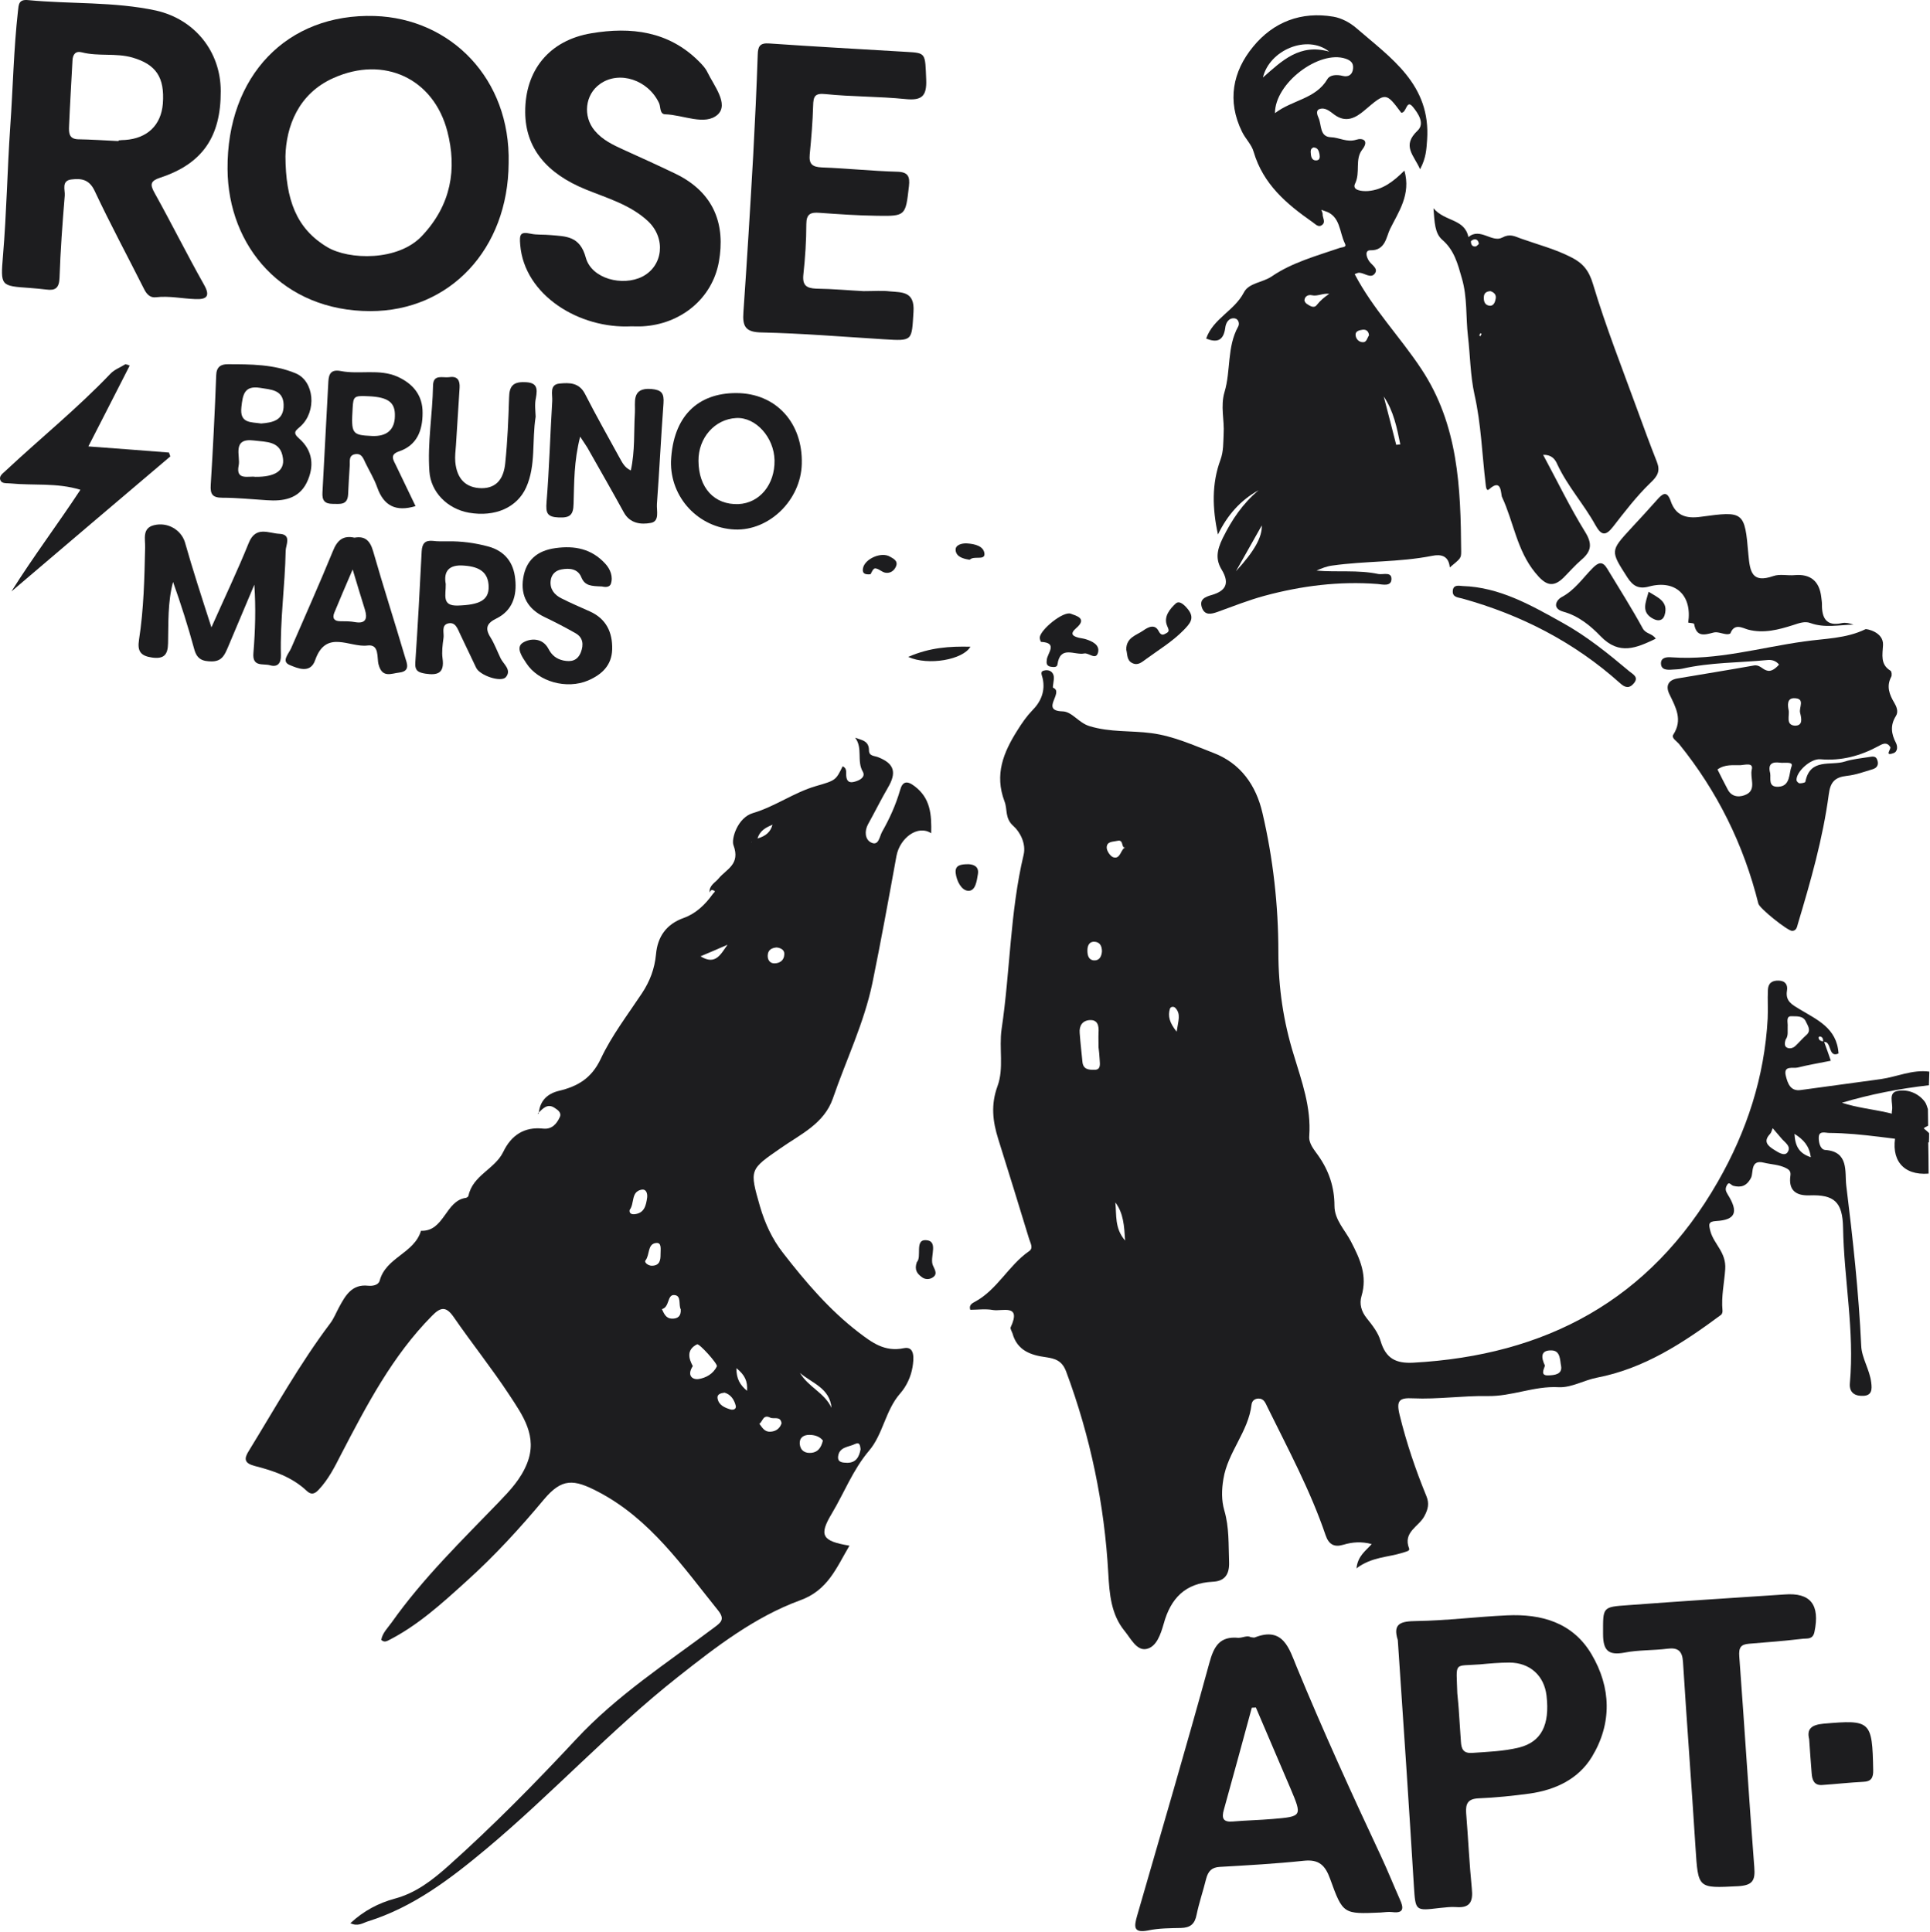 <svg width="850" height="851" viewBox="0 0 850 851" fill="none" xmlns="http://www.w3.org/2000/svg">
<path d="M849.382 516.964C838.082 517.864 832.482 510.764 834.982 499.464C835.682 496.064 832.582 492.864 833.282 489.064C833.882 485.964 831.182 481.064 836.182 480.464C840.282 479.864 844.782 481.464 847.682 485.264C848.382 486.164 848.682 487.464 849.082 488.564C849.082 490.964 849.182 493.464 849.182 495.864C845.582 497.464 845.482 499.164 849.182 500.764C849.282 506.264 849.382 511.564 849.382 516.964Z" fill="#1D1D1F"/>
<path d="M796.782 766.064C795.682 761.664 797.682 759.764 803.082 759.264C823.882 757.464 824.582 757.964 824.982 779.664C825.082 783.064 824.082 784.764 820.682 784.864C814.682 785.164 808.582 785.864 802.582 786.264C798.982 786.564 798.082 784.064 797.882 781.064C797.482 776.364 797.182 771.664 796.782 766.064Z" fill="#1D1D1F"/>
<path d="M803.414 459.043C804.414 461.743 805.414 464.543 806.314 467.243C801.414 468.243 796.514 469.043 791.714 470.243C789.614 470.743 785.314 469.143 786.514 473.943C787.314 477.143 788.514 480.843 793.114 480.143C804.814 478.543 816.514 476.943 828.314 475.343C835.414 474.343 842.214 471.043 849.714 472.043C849.614 474.043 849.614 476.043 849.514 478.043C836.414 479.543 823.614 482.043 811.214 485.743C824.214 490.043 838.814 488.543 849.614 499.143C849.614 500.543 849.614 501.843 849.514 503.243C834.814 502.043 820.314 499.143 805.614 499.043C803.914 499.043 801.114 497.943 801.014 500.943C800.914 503.043 801.614 506.343 803.814 506.543C814.414 507.243 812.414 516.243 813.114 522.143C816.014 545.643 818.614 569.143 819.714 592.843C819.914 598.143 823.414 603.243 824.114 608.943C824.514 612.043 824.414 614.643 820.714 614.843C817.214 615.043 814.314 613.643 814.714 609.243C816.814 586.243 812.114 563.543 811.714 540.743C811.514 529.443 807.814 526.143 796.914 526.543C791.114 526.743 787.614 524.443 788.514 517.943C788.814 516.043 788.014 515.243 786.614 514.543C783.514 512.943 780.014 512.943 776.814 512.143C770.814 510.643 772.314 516.443 771.214 518.743C769.214 522.643 766.614 523.143 763.414 522.343C762.214 522.043 761.514 520.043 760.414 522.343C759.814 523.643 759.914 524.543 760.914 526.143C765.814 533.943 764.314 537.343 755.914 537.843C752.214 538.043 752.514 539.343 753.314 542.443C754.914 548.143 760.314 551.643 759.814 559.043C759.414 565.043 758.014 571.143 758.614 577.243C758.714 577.843 758.414 578.843 758.014 579.143C741.314 591.543 724.114 602.843 703.314 606.843C697.614 607.943 692.014 611.343 686.414 611.043C675.614 610.443 665.914 615.143 655.114 614.943C644.214 614.743 633.314 616.443 622.314 615.943C616.414 615.643 614.814 616.743 616.414 623.243C619.414 635.543 623.414 647.343 628.214 659.043C629.514 662.243 629.014 664.643 627.314 667.843C624.914 672.443 617.714 674.843 620.614 682.143C621.014 683.243 618.914 683.543 617.814 683.943C611.214 686.043 604.114 685.743 597.414 690.843C598.014 685.243 601.514 683.143 604.114 680.143C599.614 678.943 595.614 679.243 591.614 680.443C587.614 681.643 585.214 680.343 583.814 676.243C577.114 656.543 567.314 638.343 558.214 619.843C557.314 618.043 556.714 616.043 554.314 616.043C552.614 616.043 551.414 617.043 551.214 618.643C549.814 630.643 540.714 639.643 538.814 651.443C538.014 656.243 537.914 660.843 539.214 665.343C541.414 672.843 541.014 680.443 541.314 688.143C541.514 694.143 538.814 696.543 534.014 696.743C522.114 697.343 515.614 703.943 512.514 715.243C511.214 719.743 509.414 725.443 504.914 726.343C500.614 727.243 498.014 721.743 495.314 718.443C489.314 711.143 488.614 702.043 488.114 693.143C486.414 662.443 480.214 632.743 469.514 604.043C467.714 599.343 464.714 598.443 460.714 597.843C454.014 596.943 448.014 594.943 445.914 587.343C445.614 586.443 444.814 585.243 445.114 584.643C450.014 574.143 441.314 577.743 437.314 577.043C434.014 576.443 430.614 576.943 427.314 576.943C426.614 574.843 428.214 574.043 429.314 573.443C439.214 568.143 444.214 557.343 453.214 551.143C455.314 549.743 453.714 547.443 453.214 545.643C448.714 530.943 444.214 516.243 439.614 501.643C437.214 493.943 436.314 486.643 439.314 478.443C442.214 470.643 439.914 461.743 441.114 453.343C444.914 427.843 444.814 401.843 450.814 376.543C452.014 371.543 449.114 366.343 446.414 363.943C442.414 360.443 443.814 356.643 442.414 353.043C437.914 341.143 441.914 331.443 448.114 321.643C450.114 318.443 452.114 315.543 454.614 312.943C458.514 309.043 460.414 304.343 459.214 298.843C458.814 297.043 457.714 295.543 460.514 295.243C462.514 295.043 463.914 296.243 464.114 298.043C464.314 299.643 463.414 302.743 463.814 302.943C468.814 304.943 457.914 313.043 467.914 313.343C472.214 313.443 474.914 318.343 479.814 319.843C488.914 322.643 498.114 321.743 507.114 322.943C516.914 324.243 525.514 328.243 534.414 331.643C546.414 336.243 553.214 345.943 556.014 358.143C560.714 378.243 563.014 398.843 563.014 419.443C563.014 435.043 565.214 449.943 569.814 464.743C573.314 476.343 577.514 487.743 576.614 500.343C576.314 503.743 578.714 506.343 580.514 508.943C585.214 515.543 587.714 522.843 587.714 531.143C587.714 537.343 592.414 541.843 595.014 546.943C599.014 554.643 602.314 561.943 599.614 570.943C598.614 574.343 599.514 577.643 601.914 580.643C604.314 583.643 607.014 587.043 608.014 590.643C610.314 598.443 614.814 600.643 622.414 600.243C680.514 597.043 726.614 572.943 756.614 520.443C769.314 498.243 777.114 474.443 778.514 448.643C778.714 444.443 778.414 440.243 778.614 436.143C778.714 433.143 780.314 431.843 783.414 431.943C786.414 432.043 787.414 433.943 787.014 436.343C786.214 441.043 789.314 442.543 792.414 444.443C800.114 449.143 809.014 452.743 809.714 464.043C804.914 466.243 806.914 458.043 802.914 459.043C802.914 457.943 803.014 456.743 801.414 456.543C801.314 456.543 801.014 456.843 800.914 456.943C801.014 458.743 802.614 458.443 803.414 459.043ZM483.814 461.343C483.814 458.943 483.714 456.943 483.814 454.943C484.014 451.843 483.514 449.143 479.914 449.343C476.814 449.543 475.214 451.743 475.514 455.043C475.814 459.243 476.314 463.443 476.714 467.643C477.014 471.243 479.714 471.243 482.014 471.243C484.914 471.243 484.414 468.743 484.314 466.843C484.214 464.843 484.014 462.843 483.814 461.343ZM786.414 457.943C786.014 459.143 785.814 460.743 786.814 461.343C788.014 462.143 789.714 461.743 790.814 460.643C792.414 459.143 793.814 457.443 795.414 456.043C797.814 454.043 796.314 452.043 795.414 450.143C794.214 447.243 791.114 447.743 789.114 447.643C786.314 447.443 787.514 450.543 787.314 452.243C787.214 454.143 787.714 456.243 786.414 457.943ZM680.414 601.543C679.914 603.243 678.214 606.043 682.014 605.843C684.514 605.743 688.214 605.443 687.514 601.643C687.014 599.243 687.314 594.943 683.414 594.843C678.514 594.643 678.614 597.743 680.414 601.543ZM495.814 373.143C493.614 374.143 495.114 369.743 492.314 370.343C490.114 370.843 487.514 370.543 487.414 373.243C487.314 374.743 489.114 377.343 490.414 377.643C493.614 378.543 493.514 373.843 495.814 373.143ZM780.714 496.943C780.314 497.943 780.114 498.943 779.514 499.543C776.414 502.843 778.614 504.743 781.314 506.443C783.114 507.543 785.814 509.443 787.214 507.643C789.214 504.843 785.814 503.143 784.314 501.143C783.214 499.843 782.114 498.543 780.714 496.943ZM491.214 529.643C491.814 535.143 490.814 541.043 495.514 546.443C495.114 539.943 494.814 534.443 491.214 529.643ZM485.314 419.143C485.314 416.943 484.614 415.143 482.314 414.843C479.814 414.543 478.914 416.443 478.914 418.643C478.914 420.643 479.314 422.843 481.814 423.043C484.214 423.143 485.114 421.343 485.314 419.143ZM518.214 454.443C518.914 449.643 520.214 446.643 517.614 443.943C516.914 443.243 515.514 443.343 515.214 444.443C514.314 447.543 515.014 450.443 518.214 454.443ZM797.514 509.743C796.814 504.743 794.414 502.043 790.314 499.443C790.614 504.843 792.314 508.043 797.514 509.743Z" fill="#1D1D1F"/>
<path d="M312.514 393.143C312.214 390.043 315.014 388.743 316.414 387.043C319.914 382.743 326.214 380.843 323.014 372.243C322.014 369.543 324.814 360.143 331.614 358.143C341.414 355.243 349.714 349.043 359.414 346.243C368.114 343.743 368.114 343.643 371.114 337.543C373.214 338.443 372.514 340.443 372.714 342.043C373.114 345.143 375.214 344.743 377.014 344.143C378.914 343.543 381.214 342.143 380.014 339.943C377.214 335.243 380.114 329.543 376.614 324.943C379.514 326.043 382.714 326.243 382.714 330.543C382.714 333.243 385.314 332.843 387.014 333.643C393.914 336.443 394.914 340.343 391.114 346.843C388.014 352.143 385.314 357.643 382.314 363.043C380.614 366.143 381.014 369.743 383.514 371.043C387.014 372.943 387.314 368.443 388.514 366.343C391.814 360.543 394.514 354.543 396.414 348.043C397.414 344.343 399.314 343.643 402.714 346.243C409.814 351.543 410.314 358.743 410.114 367.043C404.314 363.143 396.314 369.043 394.814 377.043C391.414 395.743 388.014 414.443 384.214 433.043C380.514 450.743 372.614 466.943 366.814 483.843C362.914 495.043 352.514 499.643 343.814 505.743C330.114 515.243 330.014 515.043 334.714 531.443C336.914 538.943 340.114 545.843 344.814 551.843C354.814 564.743 365.314 577.043 378.214 586.943C384.014 591.343 389.614 595.643 398.114 593.843C403.114 592.843 402.414 598.843 401.914 602.043C401.214 606.343 399.314 610.543 396.414 613.843C389.914 621.243 388.914 631.843 382.714 639.043C375.614 647.443 371.814 657.543 366.314 666.743C360.614 676.243 361.914 678.843 374.114 680.843C368.314 690.643 364.614 700.543 352.314 704.943C332.414 712.243 315.414 725.343 298.714 738.543C268.914 762.043 243.114 790.243 214.014 814.543C198.314 827.643 181.914 840.143 162.014 846.343C159.814 847.043 157.614 848.743 154.314 847.143C160.214 841.643 166.814 838.243 173.814 836.343C183.114 833.843 190.214 828.343 197.314 822.043C217.014 804.443 235.614 785.543 253.614 766.243C271.714 746.743 293.714 732.543 314.614 716.843C317.414 714.743 319.414 713.343 316.314 709.443C300.614 689.943 286.414 669.143 263.514 657.143C252.614 651.443 247.514 651.043 239.514 660.543C228.914 673.243 217.814 685.343 205.614 696.343C194.814 706.143 184.014 716.043 170.914 722.643C170.014 723.043 169.114 723.443 167.914 722.343C168.414 719.343 170.714 717.143 172.514 714.643C186.314 695.143 203.314 678.643 219.714 661.643C224.714 656.443 229.414 651.443 232.114 644.643C236.914 632.643 230.214 623.443 224.314 614.443C216.614 602.743 207.814 591.743 199.814 580.143C196.414 575.243 194.014 575.743 190.214 579.643C172.814 597.243 161.514 618.943 150.214 640.643C147.414 646.143 144.714 651.543 140.414 656.143C138.314 658.443 136.814 658.343 135.014 656.643C128.514 650.543 120.414 647.843 112.214 645.743C107.614 644.543 107.314 642.643 109.614 639.043C121.214 620.143 132.014 600.743 145.414 582.943C147.014 580.843 148.014 578.243 149.314 575.843C152.114 570.643 155.014 565.543 162.114 566.343C164.014 566.543 166.614 566.143 167.214 564.143C169.914 553.843 182.414 552.143 185.414 542.143C195.714 542.543 196.114 528.843 205.214 527.643C205.614 527.543 206.214 527.143 206.314 526.743C208.214 517.643 217.914 515.043 221.614 507.443C225.214 499.943 231.014 496.243 239.214 497.143C243.014 497.543 245.114 495.143 246.514 492.143C247.514 490.043 245.514 488.843 244.314 488.043C241.114 485.843 239.014 488.343 236.914 490.443C236.914 490.443 236.914 490.643 236.914 490.743C237.014 490.543 237.314 490.443 237.314 490.243C237.814 484.743 241.214 481.743 246.014 480.543C254.414 478.543 260.514 475.043 264.614 466.343C269.414 456.143 276.414 447.043 282.714 437.543C286.214 432.243 288.314 426.743 288.914 420.343C289.614 412.543 293.514 407.043 301.114 404.343C306.414 402.443 310.514 398.543 313.814 393.943C314.214 393.443 314.914 392.643 314.914 392.643C313.414 391.443 312.914 392.243 312.514 393.143ZM330.514 371.243C330.014 371.743 329.614 372.243 329.114 372.743C329.014 372.843 328.914 372.943 328.814 373.043C328.914 372.943 328.914 372.743 329.014 372.643C329.514 372.143 329.914 371.643 330.414 371.143C330.614 371.143 330.814 371.143 330.914 371.043C331.014 371.043 331.114 370.843 331.114 370.743C331.014 370.943 330.814 371.143 330.514 371.243ZM320.414 416.143C316.514 417.843 312.614 419.543 308.514 421.243C315.314 425.443 317.514 420.043 320.414 416.143ZM305.114 601.743C302.314 606.043 305.114 607.843 307.714 607.443C310.814 606.943 314.114 605.243 315.714 601.843C316.214 600.843 308.014 591.743 307.014 592.143C302.214 594.543 303.314 598.443 305.114 601.743ZM362.414 634.543C361.014 632.743 358.814 632.043 356.414 632.043C353.914 632.043 352.014 633.243 352.214 636.043C352.514 639.043 354.614 640.243 357.414 639.943C360.114 639.643 361.614 637.843 362.414 634.543ZM299.814 576.743C298.714 574.743 300.314 570.543 296.814 570.443C293.814 570.343 294.914 575.843 291.514 576.643C292.414 578.643 293.314 580.743 295.814 580.843C298.514 580.943 300.014 579.743 299.814 576.743ZM352.314 604.743C355.914 610.943 363.114 613.443 366.214 620.143C365.414 611.343 357.514 609.243 352.314 604.743ZM277.314 532.943C277.014 534.543 278.214 534.943 279.414 534.843C283.814 534.443 284.514 530.943 285.014 527.543C285.214 525.843 284.714 523.643 282.514 524.043C277.814 524.943 279.514 530.143 277.314 532.943ZM379.014 638.343C378.814 636.743 378.614 635.043 376.614 636.043C373.814 637.443 369.614 637.243 369.114 641.543C368.814 644.343 371.314 644.243 373.114 644.343C377.014 644.343 378.414 641.743 379.014 638.343ZM319.114 613.443C317.414 613.643 315.714 614.143 316.014 615.943C316.514 618.943 319.114 620.043 321.714 620.843C323.114 621.243 324.414 620.543 324.014 619.143C323.314 616.443 321.814 614.243 319.114 613.443ZM290.914 552.543C290.914 550.043 291.514 547.143 288.814 547.543C285.114 548.043 286.214 552.743 284.314 555.143C283.514 556.143 285.614 557.543 287.014 557.543C290.714 557.543 290.914 554.843 290.914 552.543ZM342.014 417.343C339.914 417.543 338.214 418.343 338.114 420.843C338.014 422.843 339.114 424.343 341.014 424.343C343.414 424.343 345.314 423.043 345.414 420.443C345.614 418.543 344.014 417.543 342.014 417.343ZM344.214 626.943C343.714 623.543 340.814 625.243 339.214 624.443C336.014 622.843 335.914 626.243 334.414 627.143C335.714 628.843 336.714 630.843 339.414 630.643C341.814 630.443 343.414 629.243 344.214 626.943ZM324.314 602.643C324.314 607.443 325.914 610.043 329.014 612.643C329.314 608.343 328.014 605.643 324.314 602.643ZM333.614 369.343C337.414 368.243 339.414 366.343 340.214 363.243C337.614 364.443 334.814 365.543 333.614 369.343Z" fill="#1D1D1F"/>
<path d="M582.514 94.143C582.314 95.743 584.014 97.743 582.314 99.043C580.614 100.443 579.314 98.643 577.914 97.743C566.614 89.843 556.314 81.143 552.114 66.843C551.214 63.643 548.514 61.143 547.014 58.043C540.314 44.443 542.914 31.443 551.914 20.543C560.814 9.643 573.114 4.943 587.214 7.343C590.814 7.943 594.514 9.943 597.314 12.343C612.514 25.543 630.214 37.143 628.514 61.643C628.214 65.643 628.114 69.543 625.414 74.543C622.714 68.343 617.214 64.243 624.314 57.543C627.714 54.343 624.414 49.743 622.214 47.043C619.314 43.543 619.514 49.843 617.114 49.643C610.314 40.543 610.314 40.643 600.914 48.643C597.014 51.943 592.814 54.243 587.714 50.543C585.814 49.143 583.714 47.143 581.114 48.043C579.414 48.643 580.114 50.643 580.714 51.943C582.114 55.043 581.114 60.243 586.114 60.443C589.814 60.543 593.214 62.843 597.314 61.543C600.114 60.643 603.114 61.843 599.914 65.943C596.614 70.243 599.214 75.843 596.814 80.843C595.314 83.843 599.714 84.343 602.514 84.143C608.814 83.643 613.614 80.043 618.514 75.143C621.514 85.643 615.914 93.343 612.214 100.843C610.514 104.243 610.214 110.443 603.514 110.243C601.014 110.243 601.714 113.143 602.914 114.943C604.114 116.743 607.114 118.243 605.514 120.443C603.814 122.843 601.114 120.343 598.814 120.143C598.114 120.043 597.414 120.443 596.614 120.743C604.614 136.043 616.514 148.243 625.914 162.443C642.314 187.143 643.314 214.843 643.514 242.943C643.514 245.943 643.314 245.943 638.514 249.943C638.014 244.743 634.614 244.043 630.714 244.843C616.114 247.743 601.314 247.043 586.614 249.143C584.314 249.443 582.014 250.343 579.814 251.343C588.914 252.143 598.114 250.943 607.014 252.843C609.114 253.243 613.014 251.643 612.814 255.243C612.614 258.443 608.914 257.443 606.714 257.243C589.814 255.943 573.214 258.043 556.914 262.443C549.914 264.343 543.114 267.043 536.214 269.543C533.414 270.543 530.714 271.143 529.414 267.843C528.014 264.043 530.614 262.943 533.814 262.043C539.514 260.343 541.814 257.243 538.114 251.043C535.414 246.643 535.714 242.743 538.514 237.043C542.614 228.743 547.414 221.743 554.314 215.943C546.314 220.343 540.514 226.943 536.414 235.443C533.914 224.043 533.614 213.043 537.514 202.543C538.914 198.643 538.714 195.043 538.914 191.143C539.314 185.043 537.414 179.043 539.314 172.643C542.114 163.343 540.314 152.843 545.314 143.843C546.014 142.643 545.514 140.543 543.814 140.243C541.014 139.843 539.814 142.443 539.614 144.443C538.814 150.343 535.714 150.943 531.214 149.143C534.314 140.243 543.614 136.943 547.814 128.843C550.014 124.543 556.014 124.543 560.114 121.743C569.014 115.643 579.714 112.743 589.914 109.243C591.314 108.743 593.214 109.043 592.314 107.243C589.814 102.243 590.414 95.043 583.414 92.943C582.914 92.743 582.414 92.643 581.914 92.443C582.214 93.143 582.414 93.643 582.514 94.143ZM561.514 49.843C569.214 43.943 579.414 43.643 584.614 34.843C585.714 32.943 588.714 32.743 591.414 33.443C593.814 34.043 595.714 32.943 595.914 30.043C596.114 27.543 594.614 26.543 592.614 25.843C581.014 21.943 561.514 36.543 561.514 49.843ZM585.414 22.743C575.814 15.043 559.114 21.943 556.214 34.143C564.614 26.743 572.414 19.043 585.414 22.743ZM614.914 195.943C615.514 195.843 616.114 195.843 616.714 195.743C615.214 188.443 613.814 181.143 609.414 174.643C611.314 181.843 613.114 188.943 614.914 195.943ZM544.314 251.643C552.614 242.643 555.914 236.443 555.714 231.443C551.714 238.543 548.014 245.043 544.314 251.643ZM585.414 129.443C582.614 129.043 580.314 130.643 577.714 130.043C576.314 129.743 574.714 130.343 574.514 132.143C574.414 132.643 575.014 133.543 575.514 133.843C576.914 134.743 578.714 136.043 580.014 134.243C581.514 132.343 583.314 130.843 585.414 129.443ZM602.914 147.743C602.814 145.843 601.614 145.043 600.114 145.243C598.814 145.443 596.914 145.743 597.014 147.543C597.114 149.243 598.414 150.743 600.314 150.743C601.914 150.743 602.114 148.843 602.914 147.743ZM578.514 64.943C577.014 65.443 577.214 66.743 577.314 67.843C577.414 69.343 578.014 70.843 579.814 70.643C581.414 70.543 581.314 69.043 581.114 67.843C580.814 66.443 580.414 65.043 578.514 64.943Z" fill="#1D1D1F"/>
<path d="M679.614 200.344C685.914 212.044 691.414 223.444 698.014 234.144C701.414 239.544 700.914 242.844 696.414 246.644C693.614 249.044 691.214 251.844 688.614 254.444C683.714 259.244 680.414 257.544 676.114 252.244C668.014 242.344 666.614 229.844 661.514 218.944C660.914 217.744 661.514 210.444 655.914 215.444C654.514 216.744 654.414 214.044 654.314 213.344C652.714 200.144 652.314 186.744 649.414 173.944C647.514 165.344 647.514 156.644 646.514 148.144C645.514 139.644 646.314 131.044 643.814 122.544C642.014 116.244 640.514 110.244 635.214 105.644C631.814 102.744 631.814 97.744 631.314 91.744C636.414 97.744 645.014 96.244 646.714 104.444C651.814 100.044 657.114 107.044 661.614 104.644C664.914 102.844 667.014 104.044 669.714 105.044C677.314 107.744 685.114 109.744 692.214 113.444C697.114 115.944 699.814 119.144 701.614 125.244C707.214 143.944 714.414 162.144 721.114 180.544C723.914 188.244 726.714 195.844 729.714 203.444C731.314 207.544 730.014 209.744 726.814 212.744C720.714 218.644 715.514 225.444 710.314 232.144C707.014 236.344 705.114 235.744 702.614 231.244C697.514 222.044 690.414 214.244 685.914 204.644C684.914 202.244 683.314 200.244 679.614 200.344ZM656.414 128.244C654.814 128.344 653.614 128.944 653.514 130.744C653.414 132.444 653.714 134.244 655.814 134.644C657.514 134.944 658.314 133.544 658.614 132.044C659.214 130.044 658.214 128.844 656.414 128.244ZM651.314 107.444C651.114 106.144 650.514 105.344 649.414 105.444C648.814 105.444 647.814 106.044 647.814 106.344C647.814 107.644 648.314 108.744 649.914 108.544C650.414 108.444 650.814 107.844 651.314 107.444ZM652.514 147.144C652.314 147.044 652.214 146.844 652.014 146.744C651.814 147.044 651.614 147.444 651.514 147.744C651.514 147.844 651.814 148.044 651.914 148.144C652.114 147.844 652.314 147.444 652.514 147.144Z" fill="#1D1D1F"/>
<path d="M224.014 71.843C223.814 109.743 198.114 137.043 163.114 137.043C124.614 137.043 100.414 108.643 100.214 74.443C99.914 33.543 126.314 5.843 165.014 7.043C198.514 8.143 224.914 34.643 224.014 71.843ZM125.714 68.843C125.814 87.843 130.414 100.643 144.114 108.843C153.614 114.543 175.414 115.143 185.914 103.843C198.714 90.243 201.314 74.443 197.014 57.843C190.914 34.443 169.014 24.443 146.914 34.343C131.314 41.243 126.014 55.843 125.714 68.843Z" fill="#1D1D1F"/>
<path d="M97.214 40.144C97.314 60.244 89.114 72.144 70.614 78.244C66.414 79.644 65.814 81.044 68.114 85.044C75.514 98.344 82.314 112.044 89.814 125.344C92.914 130.744 90.714 131.944 86.014 131.744C80.214 131.544 74.514 130.244 68.614 130.944C66.214 131.244 64.614 129.644 63.514 127.444C56.214 112.944 48.514 98.644 41.614 83.944C39.214 78.944 35.714 78.544 31.514 79.044C26.914 79.544 28.714 83.644 28.514 86.144C27.514 98.244 26.614 110.344 26.214 122.444C26.014 127.044 24.214 128.044 20.414 127.544C18.014 127.244 15.614 127.044 13.214 126.844C0.214 125.944 0.214 126.044 1.314 112.644C2.914 93.744 3.214 74.644 4.514 55.744C5.714 38.744 6.014 21.744 7.914 4.844C8.214 2.044 8.214 -0.356 12.314 0.044C31.114 1.844 50.114 0.644 68.714 4.644C85.914 8.544 97.214 22.844 97.214 40.144ZM52.214 62.144C52.214 62.044 52.214 61.944 52.214 61.844C53.214 61.744 54.114 61.644 55.114 61.644C64.914 60.944 70.914 55.144 71.714 45.744C72.614 33.944 68.614 28.344 58.314 25.344C50.914 23.244 43.314 24.944 36.014 23.044C33.314 22.344 32.014 23.944 31.914 26.744C31.414 36.344 30.814 45.944 30.414 55.544C30.314 58.244 30.214 61.144 34.214 61.344C40.214 61.444 46.214 61.844 52.214 62.144Z" fill="#1D1D1F"/>
<path d="M783.514 292.744C782.114 290.944 780.114 290.544 778.314 290.744C765.814 291.944 753.214 291.744 740.914 294.544C739.514 294.844 738.014 294.844 736.614 294.944C734.314 295.144 731.614 295.144 731.514 292.344C731.414 289.544 734.114 289.344 736.314 289.544C756.214 290.944 775.214 285.244 794.614 282.544C803.614 281.244 813.014 281.344 821.614 277.144C822.014 276.944 829.614 278.344 829.314 284.144C829.114 288.344 828.014 292.644 832.614 295.444C833.114 295.744 833.314 297.444 832.914 298.144C830.714 302.344 832.114 305.944 834.314 309.644C835.214 311.144 836.214 313.444 835.014 315.344C832.414 319.444 832.914 323.244 835.014 327.244C835.714 328.644 835.914 331.044 833.914 331.744C829.714 333.244 833.014 329.944 832.514 329.044C831.014 326.744 829.314 327.544 827.514 328.544C819.414 332.944 811.014 335.244 801.714 334.444C797.414 334.044 790.914 340.044 791.214 343.744C791.314 344.244 792.114 345.044 792.614 345.044C793.514 345.044 795.114 344.744 795.114 344.344C797.214 333.744 806.314 337.444 812.514 335.444C815.914 334.344 819.614 334.044 823.214 333.444C824.614 333.244 826.214 332.844 826.814 334.844C827.514 336.844 826.714 338.244 824.714 338.844C821.014 339.944 817.314 341.344 813.414 341.744C808.214 342.344 806.114 344.344 805.414 349.944C802.814 369.444 797.414 388.244 791.814 406.944C791.414 408.344 791.214 409.944 789.314 410.044C787.414 410.144 774.914 400.144 774.414 398.044C767.914 371.944 756.314 348.544 739.514 327.744C738.414 326.444 736.014 325.044 736.914 323.644C741.214 317.044 738.014 311.544 735.214 305.744C733.514 302.244 734.614 299.544 738.814 298.844C750.014 296.944 761.214 295.144 772.414 293.144C774.914 292.644 776.214 294.844 778.114 295.344C780.014 296.044 782.014 294.444 783.514 292.744ZM756.414 338.944C757.914 341.944 759.414 344.944 761.014 347.944C763.014 351.544 766.814 351.144 769.314 349.844C773.614 347.544 770.614 342.644 771.514 338.944C772.314 335.744 768.414 336.944 766.614 337.044C763.314 337.144 759.714 336.544 756.414 338.944ZM779.614 340.544C780.014 342.844 778.514 346.844 783.314 346.544C788.614 346.244 787.814 340.644 789.014 337.644C790.014 335.244 785.814 336.244 783.914 335.944C780.914 335.544 778.414 336.144 779.614 340.544ZM792.814 314.044C792.114 311.744 795.314 307.544 790.114 307.544C787.014 307.544 787.314 310.644 787.714 312.644C788.314 315.044 786.214 319.344 790.514 319.644C794.114 319.644 793.414 316.544 792.814 314.044Z" fill="#1D1D1F"/>
<path d="M550.814 721.144C551.714 721.244 552.314 721.443 552.714 721.243C565.214 716.343 567.814 726.344 571.114 734.344C582.714 762.444 595.314 790.144 608.214 817.644C611.114 823.844 613.714 830.344 616.514 836.644C618.214 840.344 618.414 842.943 613.114 842.243C611.414 842.043 609.714 842.344 608.014 842.444C591.714 843.144 591.414 843.244 585.814 827.644C583.614 821.544 580.814 818.944 574.214 819.644C561.914 820.944 549.514 821.644 537.214 822.344C533.614 822.544 532.114 824.244 531.214 827.544C529.914 832.844 528.114 838.044 527.014 843.344C526.214 847.544 524.214 849.143 520.114 849.243C515.214 849.343 510.314 849.344 505.614 850.344C498.914 851.644 499.514 848.444 500.814 843.844C511.514 806.744 522.414 769.744 532.614 732.544C534.614 725.144 537.214 720.644 545.414 721.444C547.314 721.444 549.314 720.244 550.814 721.144ZM553.114 752.144C552.514 752.144 551.914 752.243 551.314 752.243C547.214 767.243 543.214 782.144 539.014 797.144C537.914 800.944 538.714 802.744 543.014 802.344C548.814 801.844 554.614 801.743 560.414 801.243C573.514 800.143 573.514 800.044 568.414 787.944C563.314 776.044 558.214 764.144 553.114 752.144Z" fill="#1D1D1F"/>
<path d="M278.114 143.744C255.114 144.944 230.914 130.044 229.114 107.844C228.714 103.244 229.114 101.944 233.714 102.944C236.514 103.544 239.514 103.244 242.414 103.544C249.214 104.144 255.414 103.844 258.014 113.544C260.614 122.844 274.214 126.244 282.914 121.844C292.014 117.144 293.414 105.044 285.414 97.444C277.714 90.243 267.614 87.344 258.214 83.543C240.614 76.444 231.414 65.144 231.314 49.444C231.214 31.044 241.814 17.744 260.514 14.643C277.814 11.743 294.514 13.643 307.914 27.143C309.314 28.544 310.714 30.044 311.514 31.744C314.514 37.843 321.014 45.843 316.114 50.444C310.514 55.544 300.814 50.544 292.914 50.343C290.514 50.243 291.014 47.243 290.314 45.544C285.614 35.243 272.814 30.944 264.314 36.944C257.614 41.644 256.614 51.243 261.914 57.544C265.314 61.644 270.014 63.843 274.614 65.944C282.114 69.344 289.614 72.743 297.114 76.344C315.014 84.844 319.414 99.444 316.614 115.244C313.714 131.544 299.814 142.844 282.914 143.744C281.114 143.844 279.214 143.744 278.114 143.744Z" fill="#1D1D1F"/>
<path d="M615.614 722.443C613.214 714.943 617.114 714.144 623.914 714.044C637.214 713.844 650.414 712.144 663.714 711.544C678.814 710.844 692.614 714.643 700.914 728.643C709.614 743.343 710.014 759.144 701.114 773.844C695.114 783.744 684.914 788.444 673.714 790.044C666.314 791.044 658.714 791.843 651.214 792.143C646.514 792.343 645.414 794.443 645.714 798.643C646.614 809.743 647.114 820.843 648.214 831.943C648.814 837.643 647.414 840.544 641.314 840.044C638.914 839.844 636.414 840.243 634.014 840.443C623.314 841.743 623.414 841.744 622.714 831.044C620.514 795.144 618.114 759.043 615.614 722.443ZM641.814 745.844C642.014 748.044 642.414 751.743 642.614 755.443C642.914 759.343 643.114 763.343 643.414 767.243C643.614 770.343 644.414 772.343 648.214 772.143C655.214 771.643 662.214 771.443 669.114 769.743C678.814 767.243 682.614 759.843 681.114 746.943C680.114 738.143 673.814 732.344 664.714 732.344C660.414 732.344 656.014 732.743 651.714 733.143C640.014 734.043 641.414 731.644 641.814 745.844Z" fill="#1D1D1F"/>
<path d="M380.314 128.244C385.114 128.244 388.514 127.944 391.914 128.344C397.214 128.844 402.914 128.244 402.314 137.344C401.514 150.244 402.114 150.244 389.214 149.444C371.314 148.344 353.414 146.844 335.514 146.444C328.414 146.344 326.914 143.944 327.414 137.444C329.014 114.444 330.414 91.544 331.714 68.544C332.514 53.744 333.214 38.844 333.714 24.044C333.814 20.344 334.714 18.844 338.814 19.144C358.914 20.544 379.014 21.644 399.114 22.844C407.914 23.344 407.414 23.344 407.914 35.044C408.214 42.444 405.914 44.344 398.814 43.644C387.114 42.444 375.214 42.644 363.514 41.444C358.814 40.944 358.214 42.544 358.114 46.544C357.914 53.744 357.314 60.844 356.614 68.044C356.214 72.244 357.714 73.544 361.914 73.744C373.014 74.144 384.114 75.344 395.114 75.644C399.914 75.744 400.814 77.744 400.314 82.044C398.814 95.044 398.914 95.244 386.314 95.044C377.814 94.944 369.414 94.344 360.914 93.744C357.114 93.444 355.114 94.144 355.114 98.744C355.114 106.144 354.614 113.644 353.814 120.944C353.314 125.744 355.214 126.944 359.414 127.144C366.814 127.244 374.314 127.944 380.314 128.244Z" fill="#1D1D1F"/>
<path d="M785.914 702.343C797.414 701.443 801.614 706.843 799.114 718.843C798.414 722.243 796.014 721.643 794.114 721.843C786.214 722.743 778.214 723.443 770.314 724.043C766.614 724.343 765.714 725.743 766.014 729.743C768.314 760.643 770.214 791.543 772.614 822.443C773.114 828.443 771.814 830.443 765.514 830.843C747.614 831.743 747.914 832.043 746.714 813.643C745.014 786.443 742.914 759.243 741.214 732.043C740.914 727.143 738.914 725.643 734.314 726.243C728.014 727.043 721.614 726.743 715.514 727.943C708.414 729.243 706.014 727.143 706.014 719.743C706.014 707.843 705.514 707.843 717.214 707.043C739.914 705.343 762.914 703.843 785.914 702.343Z" fill="#1D1D1F"/>
<path d="M743.514 274.244C745.314 262.244 737.914 255.244 726.314 258.344C721.614 259.644 719.114 258.044 716.714 254.344C709.214 242.644 709.114 242.744 718.414 232.644C722.214 228.544 726.114 224.344 729.814 220.144C732.114 217.544 734.114 215.844 735.814 220.744C738.014 227.144 742.614 228.544 749.014 227.644C768.014 225.044 768.414 225.244 770.014 244.244C770.714 252.144 771.714 256.944 781.014 253.744C783.814 252.744 787.314 253.644 790.414 253.344C797.314 252.744 801.314 255.944 802.114 263.044C802.214 264.044 802.414 265.044 802.414 266.044C802.314 272.244 804.314 276.044 811.314 274.444C812.914 274.144 814.614 274.544 816.314 275.144C810.014 275.244 803.714 276.744 797.314 274.444C794.914 273.544 792.414 274.444 789.714 275.344C783.414 277.344 776.814 279.144 769.914 277.344C767.414 276.644 763.914 274.344 762.114 278.944C762.014 279.244 760.914 279.444 760.314 279.344C758.414 279.144 756.314 278.144 754.614 278.644C750.514 279.744 747.114 280.644 746.114 274.844C746.014 274.444 744.314 274.444 743.414 274.244H743.514Z" fill="#1D1D1F"/>
<path d="M93.114 276.344C99.214 262.644 104.714 251.144 109.514 239.244C112.614 231.444 118.314 234.944 123.114 235.144C128.614 235.444 125.814 240.144 125.814 242.644C125.514 257.944 123.314 273.244 123.714 288.644C123.814 292.044 122.314 294.044 118.914 293.044C115.914 292.144 111.014 294.044 111.614 287.544C112.414 277.744 112.714 267.844 112.014 257.544C108.114 266.744 104.314 275.844 100.414 285.044C99.014 288.244 97.914 291.244 93.414 291.344C89.214 291.344 86.714 290.444 85.514 285.844C82.814 275.944 79.714 266.144 76.214 256.344C73.814 265.344 74.214 274.344 74.014 283.344C73.914 288.444 72.214 290.344 67.014 289.644C62.014 288.944 60.414 286.944 61.214 281.844C63.314 268.344 63.614 254.744 63.914 241.144C64.014 237.444 62.514 232.644 67.814 231.344C73.914 229.844 79.714 233.444 81.414 238.744C84.814 250.744 88.714 262.744 93.114 276.344Z" fill="#1D1D1F"/>
<path d="M57.114 161.043C51.114 172.743 45.214 184.443 38.914 196.643C51.314 197.543 62.814 198.443 74.414 199.343C74.614 199.943 74.814 200.543 75.014 201.043C51.714 220.843 28.314 240.643 5.014 260.543C14.614 245.243 25.414 230.943 35.414 215.743C24.914 212.543 14.714 213.943 4.614 212.943C3.014 212.743 0.714 213.243 0.114 211.343C-0.486 209.543 1.414 208.443 2.614 207.243C17.914 192.943 34.114 179.843 48.614 164.643C50.414 162.743 53.014 161.843 55.214 160.443C55.914 160.543 56.514 160.743 57.114 161.043Z" fill="#1D1D1F"/>
<path d="M255.514 192.343C252.714 203.243 252.914 212.643 252.614 221.943C252.514 226.943 250.914 228.143 246.114 227.943C241.014 227.743 240.314 226.043 240.714 221.143C241.914 206.343 242.314 191.443 243.214 176.643C243.414 173.743 241.814 169.343 246.514 168.943C250.714 168.543 255.114 168.443 257.714 173.643C262.514 183.043 267.714 192.243 272.814 201.543C274.014 203.643 275.014 205.943 277.814 207.243C279.714 198.643 279.114 190.143 279.614 181.843C279.914 177.443 277.914 170.643 286.814 171.343C291.414 171.743 292.514 173.243 292.214 177.643C291.114 192.443 290.414 207.243 289.314 222.043C289.114 224.943 290.614 229.643 286.614 230.343C282.314 231.143 277.414 230.643 274.714 225.643C269.714 216.543 264.614 207.643 259.514 198.643C258.614 196.843 257.414 195.343 255.514 192.343Z" fill="#1D1D1F"/>
<path d="M117.514 220.343C111.014 219.943 104.414 219.243 97.914 219.243C93.714 219.243 92.514 217.843 92.814 213.543C93.814 197.543 94.614 181.443 95.214 165.343C95.314 161.643 97.214 160.443 100.214 160.443C110.314 160.443 120.614 160.443 130.214 164.443C138.414 167.843 139.614 181.143 132.414 187.743C130.314 189.643 128.614 190.443 131.714 193.143C137.914 198.543 138.514 205.643 135.014 212.743C131.414 219.843 124.614 220.843 117.514 220.343ZM112.414 210.043C121.114 210.143 125.414 207.343 124.614 201.843C123.614 194.243 117.514 194.743 111.914 194.043C101.914 192.743 106.014 201.043 105.114 205.043C103.714 211.843 109.614 209.543 112.414 210.043ZM115.014 186.543C119.814 186.143 125.114 185.343 124.914 178.243C124.714 171.643 119.314 171.643 114.514 170.843C107.514 169.743 106.914 173.943 106.314 179.343C105.514 186.543 110.314 185.843 115.014 186.543Z" fill="#1D1D1F"/>
<path d="M295.514 203.144C296.414 183.344 307.314 173.144 324.214 173.144C341.814 173.144 353.614 186.344 353.114 204.344C352.714 220.244 338.814 233.844 323.614 233.244C307.614 232.544 295.114 219.144 295.514 203.144ZM341.114 202.744C340.914 192.644 332.814 183.644 324.214 184.144C314.814 184.644 307.514 192.844 307.614 203.044C307.714 214.944 314.614 222.444 325.214 222.044C334.514 221.644 341.314 213.444 341.114 202.744Z" fill="#1D1D1F"/>
<path d="M183.014 222.943C174.314 225.543 169.014 222.843 166.114 214.643C164.814 210.943 162.715 207.543 161.015 204.043C160.015 202.043 159.415 199.643 156.515 200.043C153.315 200.543 154.215 203.343 154.015 205.343C153.715 209.543 153.514 213.743 153.314 217.843C153.014 222.643 149.715 221.943 146.515 221.943C142.915 221.943 141.815 220.343 142.015 216.943C142.915 200.643 143.714 184.343 144.614 168.043C144.814 164.543 145.914 162.643 150.114 163.443C158.314 165.043 167.014 162.343 175.114 165.943C181.914 169.043 186.214 174.143 186.114 181.943C186.114 189.543 183.714 196.143 175.714 198.843C171.614 200.243 173.114 202.443 174.414 205.043C177.314 211.043 180.114 216.943 183.014 222.943ZM162.414 174.543C156.014 174.243 155.614 174.443 155.314 179.643C154.614 191.143 155.014 191.643 163.814 192.043C170.314 192.343 173.814 189.343 173.914 183.343C174.114 177.343 171.114 174.943 162.414 174.543Z" fill="#1D1D1F"/>
<path d="M197.114 238.444C203.214 238.344 209.214 239.144 215.114 240.744C222.314 242.744 226.214 247.744 226.914 255.044C227.714 262.444 225.714 268.944 218.614 272.444C214.514 274.444 213.414 276.644 216.014 280.744C217.814 283.644 219.014 286.944 220.514 290.044C221.814 292.644 225.414 295.044 222.814 298.244C220.714 300.744 211.314 297.544 209.714 294.144C207.414 289.244 205.014 284.344 202.714 279.444C201.514 276.944 200.614 273.744 197.214 274.644C194.214 275.544 195.714 278.944 195.314 281.144C194.914 284.044 194.514 287.144 194.914 290.044C195.814 296.544 192.714 297.544 187.414 296.744C184.314 296.244 182.614 295.544 182.914 291.744C184.014 275.444 184.914 259.144 185.714 242.844C185.914 239.344 187.214 237.944 190.614 238.244C192.714 238.544 194.914 238.444 197.114 238.444ZM196.314 257.244C196.414 262.144 194.414 266.944 201.614 266.744C211.114 266.444 215.314 264.444 215.214 258.444C215.114 252.444 211.614 249.644 204.414 249.144C197.514 248.544 195.314 251.844 196.314 257.244Z" fill="#1D1D1F"/>
<path d="M235.914 183.544C234.214 194.244 236.114 204.944 231.714 214.744C227.714 223.544 218.114 227.844 206.514 225.844C197.014 224.144 189.714 216.744 189.114 207.644C188.214 194.944 190.514 182.444 190.714 169.844C190.814 164.644 195.014 166.544 197.814 166.144C201.514 165.544 202.614 167.544 202.414 170.844C201.914 179.244 201.314 187.644 200.814 196.044C200.614 198.544 200.314 201.044 200.514 203.444C201.214 211.044 205.214 214.944 212.114 215.044C219.314 215.044 221.914 210.044 222.514 204.044C223.514 194.444 223.914 184.744 224.214 175.144C224.314 170.144 225.914 168.144 231.114 168.344C236.514 168.444 236.814 170.944 236.014 175.344C235.414 177.944 235.814 181.044 235.914 183.544Z" fill="#1D1D1F"/>
<path d="M156.114 236.844C160.614 236.044 162.914 237.944 164.314 242.744C168.814 258.444 173.814 273.944 178.414 289.544C179.214 292.144 180.814 295.644 175.914 296.244C172.314 296.644 168.314 298.844 166.714 292.644C165.914 289.644 167.214 283.644 161.814 284.344C154.014 285.344 143.614 277.044 138.814 290.744C136.714 296.944 131.014 294.344 127.614 292.944C123.714 291.344 127.114 288.044 128.214 285.544C134.414 271.244 140.714 257.144 146.614 242.744C148.514 237.944 151.114 235.744 156.114 236.844ZM155.314 250.844C152.114 258.344 149.614 264.044 147.214 269.944C146.214 272.444 147.314 273.644 149.914 273.644C152.114 273.644 154.314 273.644 156.414 274.044C161.114 274.844 161.914 272.444 160.714 268.544C159.114 263.344 157.514 258.244 155.314 250.844Z" fill="#1D1D1F"/>
<path d="M265.114 258.343C260.414 258.143 257.614 258.143 256.014 254.243C254.514 250.543 250.814 250.143 247.214 250.843C244.514 251.343 242.814 253.143 242.514 255.843C242.114 259.543 244.214 262.043 247.214 263.543C251.314 265.643 255.614 267.443 259.814 269.343C266.914 272.543 269.814 278.443 269.614 286.043C269.414 293.143 265.014 297.143 259.014 299.743C249.614 303.743 237.114 300.343 231.814 292.143C230.014 289.443 227.014 285.243 230.214 283.143C233.514 281.043 238.914 280.843 241.514 285.743C243.014 288.643 245.014 290.243 248.114 290.943C251.614 291.643 254.314 291.043 255.814 287.343C257.114 283.943 256.814 280.843 253.514 278.943C249.114 276.443 244.514 274.043 239.914 271.843C232.514 268.343 229.214 262.543 230.414 254.743C231.614 246.843 236.514 242.543 244.614 241.443C253.114 240.243 260.614 241.743 266.614 248.343C268.814 250.743 270.114 254.043 269.014 257.243C268.114 259.243 265.414 258.343 265.114 258.343Z" fill="#1D1D1F"/>
<path d="M729.214 281.344C720.814 285.344 713.214 288.844 704.914 280.244C700.514 275.644 695.114 271.244 688.514 269.444C683.214 267.944 685.614 264.144 687.714 263.044C693.614 259.944 697.114 254.544 701.514 250.144C704.014 247.644 705.814 247.144 707.814 250.444C713.114 259.244 718.614 267.844 723.514 276.844C724.914 279.344 727.714 278.944 729.214 281.344Z" fill="#1D1D1F"/>
<path d="M644.114 258.143C660.414 258.643 674.214 266.543 688.014 274.243C698.714 280.143 708.214 287.843 717.614 295.743C719.214 297.043 721.814 298.243 719.614 300.943C717.714 303.243 715.914 303.143 713.514 300.943C693.314 282.843 669.914 270.843 644.014 263.643C642.214 263.143 639.714 263.143 639.814 260.443C639.914 257.543 642.214 257.943 644.114 258.143Z" fill="#1D1D1F"/>
<path d="M461.014 290.743C461.114 287.843 466.214 283.143 458.514 282.743C458.314 282.743 457.914 281.443 457.914 280.843C458.214 277.243 468.414 269.043 471.614 270.343C473.914 271.243 479.014 272.343 474.014 276.643C471.014 279.243 472.414 280.243 475.214 280.943C476.114 281.143 477.114 281.243 478.114 281.543C481.014 282.443 484.414 284.043 483.614 287.343C482.714 291.043 479.514 287.443 477.514 287.843C473.314 288.743 466.914 284.043 465.714 292.743C465.514 294.143 463.714 293.843 462.514 293.643C460.914 293.243 460.814 292.043 461.014 290.743Z" fill="#1D1D1F"/>
<path d="M496.014 286.143C496.014 280.743 500.514 279.843 503.514 277.743C505.614 276.243 508.614 274.643 510.314 278.043C511.414 280.143 512.414 279.643 513.614 278.943C515.214 278.143 514.714 277.343 514.014 275.643C512.314 271.643 515.314 268.143 517.814 265.843C519.614 264.143 522.214 267.043 523.614 268.943C526.114 272.543 523.914 274.843 521.314 277.543C516.314 282.643 510.314 286.243 504.714 290.343C502.914 291.643 501.214 293.243 498.814 292.143C496.114 290.943 496.614 288.143 496.014 286.143Z" fill="#1D1D1F"/>
<path d="M399.982 289.364C409.582 285.164 418.282 284.664 427.382 284.864C424.182 290.564 408.882 293.364 399.982 289.364Z" fill="#1D1D1F"/>
<path d="M426.582 380.664C428.482 380.764 431.282 381.464 430.682 385.064C430.182 387.964 429.682 392.764 426.182 392.364C423.382 392.064 421.282 388.064 420.882 384.464C420.582 381.064 423.082 380.664 426.582 380.664Z" fill="#1D1D1F"/>
<path d="M403.782 555.964C406.082 553.664 402.782 546.064 407.682 546.264C413.382 546.464 409.682 553.164 410.682 556.864C411.182 558.664 413.482 561.064 410.682 562.764C409.282 563.664 407.282 563.664 405.882 562.464C403.982 561.064 402.582 559.364 403.782 555.964Z" fill="#1D1D1F"/>
<path d="M383.382 252.963C380.182 253.263 379.782 252.063 380.082 250.263C380.882 246.163 388.082 242.963 391.882 245.163C393.482 246.063 395.682 247.063 394.582 249.563C393.782 251.463 391.982 252.663 389.882 252.263C388.282 251.963 386.882 250.363 385.382 250.363C384.482 250.363 383.682 252.563 383.382 252.963Z" fill="#1D1D1F"/>
<path d="M726.082 260.664C730.182 263.264 734.982 264.964 733.082 271.064C732.382 273.264 730.482 273.764 728.282 272.664C722.482 269.764 724.882 265.264 726.082 260.664Z" fill="#1D1D1F"/>
<path d="M782.782 380.164C778.282 380.664 777.682 377.564 777.382 374.664C776.982 370.764 780.182 372.464 781.882 372.064C786.282 371.164 786.382 374.764 786.682 377.464C787.282 381.364 783.982 379.664 782.782 380.164Z" fill="#1D1D1F"/>
<path d="M427.082 246.564C424.182 246.164 421.182 245.264 420.882 242.464C420.582 239.964 423.682 239.264 425.782 239.364C429.182 239.564 433.382 240.464 433.582 244.064C433.582 246.964 428.882 244.664 427.082 246.564Z" fill="#1D1D1F"/>
<path d="M587.882 650.964C587.582 653.464 586.282 655.164 583.782 655.364C581.582 655.564 579.782 654.164 580.082 651.864C580.282 649.864 580.882 647.264 583.482 646.864C586.282 646.564 587.182 648.764 587.882 650.964Z" fill="#1D1D1F"/>
<path d="M630.282 215.263C630.382 217.563 629.082 218.563 627.082 218.163C625.182 217.763 621.782 218.163 622.182 215.263C622.382 213.363 624.682 210.463 626.482 210.063C629.682 209.463 629.282 213.263 630.282 215.263Z" fill="#1D1D1F"/>
<path d="M743.182 232.264C743.482 235.564 741.582 237.064 737.282 238.664C738.882 234.864 738.782 231.664 743.282 232.364L743.182 232.264Z" fill="#1D1D1F"/>
<path d="M731.682 238.364C730.782 238.264 729.682 238.364 729.882 236.864C730.082 235.264 731.082 234.164 732.682 233.864C733.682 233.664 734.582 234.164 734.582 235.464C734.482 237.264 733.182 237.964 731.682 238.364Z" fill="#1D1D1F"/>
</svg>
